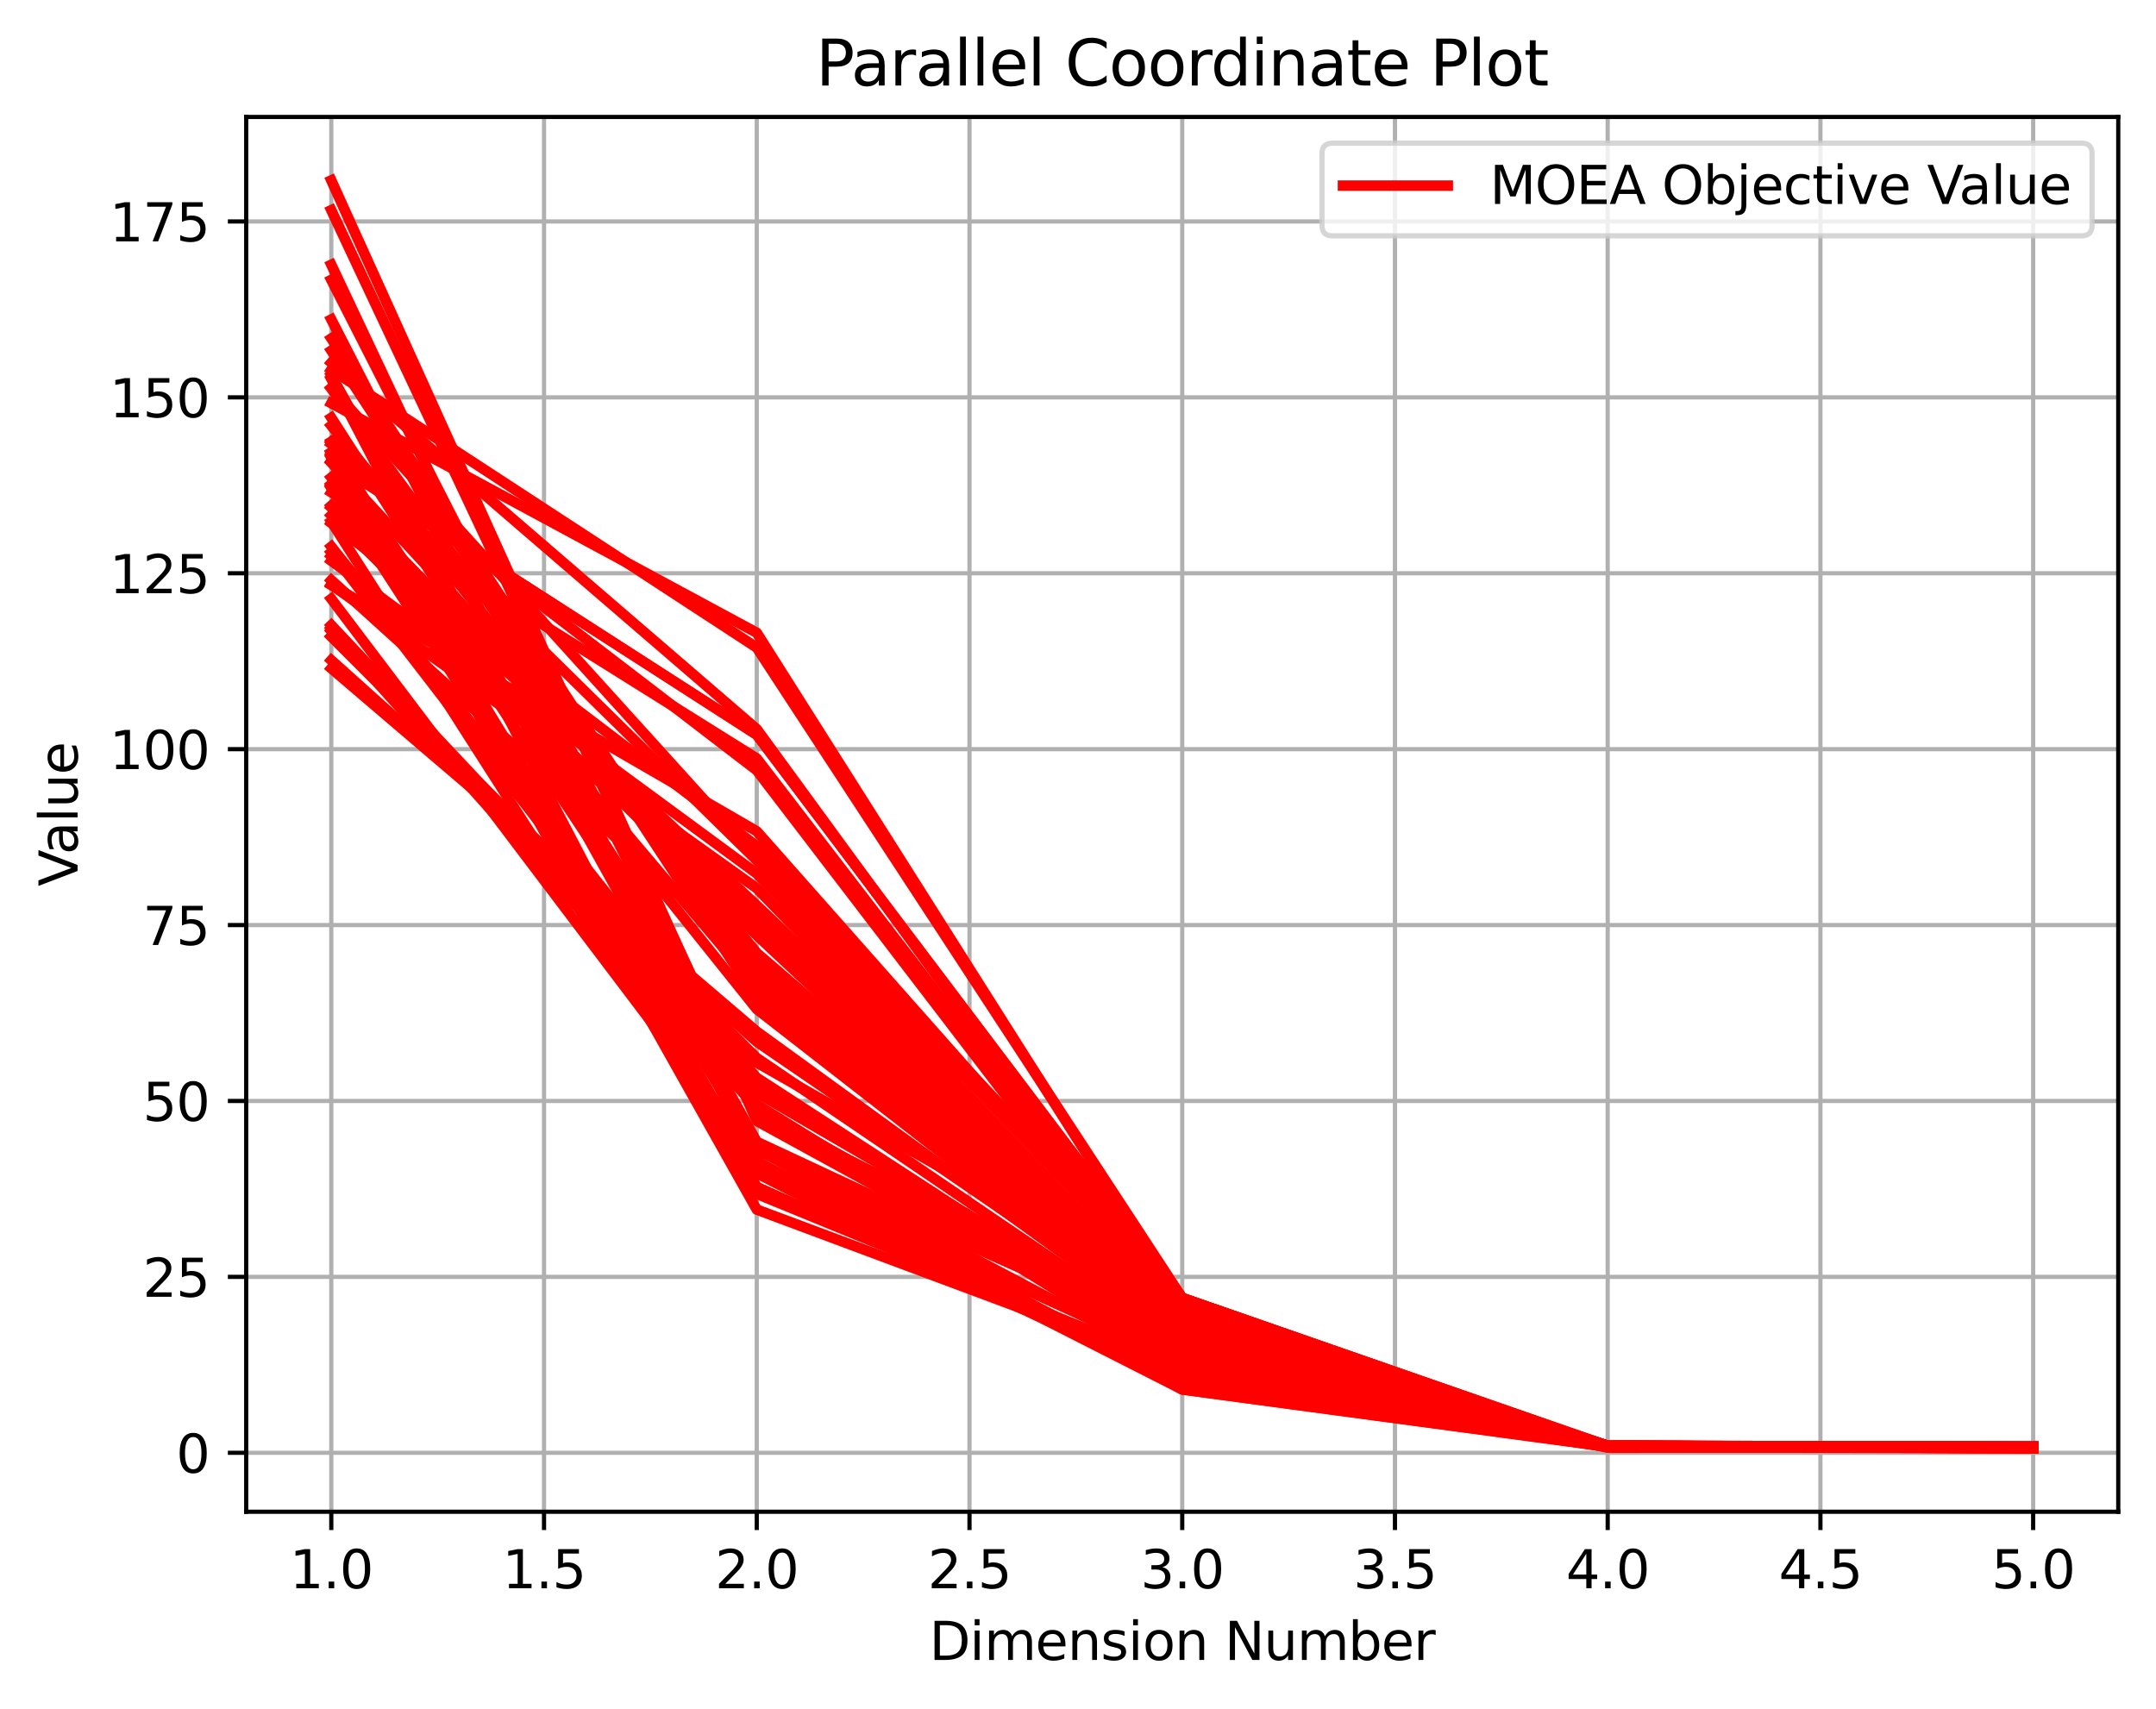<?xml version="1.0" encoding="utf-8" standalone="no"?>
<!DOCTYPE svg PUBLIC "-//W3C//DTD SVG 1.1//EN"
  "http://www.w3.org/Graphics/SVG/1.1/DTD/svg11.dtd">
<svg xmlns:xlink="http://www.w3.org/1999/xlink" width="411.286pt" height="325.986pt" viewBox="0 0 411.286 325.986" xmlns="http://www.w3.org/2000/svg" version="1.1">
 <defs>
  <style type="text/css">*{stroke-linejoin: round; stroke-linecap: butt}</style>
 </defs>
 <g id="figure_1">
  <g id="patch_1">
   <path d="M 0 325.986 
L 411.286 325.986 
L 411.286 0 
L 0 0 
z
" style="fill: #ffffff"/>
  </g>
  <g id="axes_1">
   <g id="patch_2">
    <path d="M 46.966 288.43 
L 404.086 288.43 
L 404.086 22.318 
L 46.966 22.318 
z
" style="fill: #ffffff"/>
   </g>
   <g id="matplotlib.axis_1">
    <g id="xtick_1">
     <g id="line2d_1">
      <path d="M 63.198 288.43 
L 63.198 22.318 
" clip-path="url(#pd3bc697c17)" style="fill: none; stroke: #b0b0b0; stroke-width: 0.8; stroke-linecap: square"/>
     </g>
     <g id="line2d_2">
      <defs>
       <path id="m84ceb3209b" d="M 0 0 
L 0 3.5 
" style="stroke: #000000; stroke-width: 0.8"/>
      </defs>
      <g>
       <use xlink:href="#m84ceb3209b" x="63.198" y="288.43" style="stroke: #000000; stroke-width: 0.8"/>
      </g>
     </g>
     <g id="text_1">
      <!-- 1.0 -->
      <g transform="translate(55.247 303.029)scale(0.1 -0.1)">
       <defs>
        <path id="DejaVuSans-31" d="M 794 531 
L 1825 531 
L 1825 4091 
L 703 3866 
L 703 4441 
L 1819 4666 
L 2450 4666 
L 2450 531 
L 3481 531 
L 3481 0 
L 794 0 
L 794 531 
z
" transform="scale(0.016)"/>
        <path id="DejaVuSans-2e" d="M 684 794 
L 1344 794 
L 1344 0 
L 684 0 
L 684 794 
z
" transform="scale(0.016)"/>
        <path id="DejaVuSans-30" d="M 2034 4250 
Q 1547 4250 1301 3770 
Q 1056 3291 1056 2328 
Q 1056 1369 1301 889 
Q 1547 409 2034 409 
Q 2525 409 2770 889 
Q 3016 1369 3016 2328 
Q 3016 3291 2770 3770 
Q 2525 4250 2034 4250 
z
M 2034 4750 
Q 2819 4750 3233 4129 
Q 3647 3509 3647 2328 
Q 3647 1150 3233 529 
Q 2819 -91 2034 -91 
Q 1250 -91 836 529 
Q 422 1150 422 2328 
Q 422 3509 836 4129 
Q 1250 4750 2034 4750 
z
" transform="scale(0.016)"/>
       </defs>
       <use xlink:href="#DejaVuSans-31"/>
       <use xlink:href="#DejaVuSans-2e" x="63.623"/>
       <use xlink:href="#DejaVuSans-30" x="95.41"/>
      </g>
     </g>
    </g>
    <g id="xtick_2">
     <g id="line2d_3">
      <path d="M 103.78 288.43 
L 103.78 22.318 
" clip-path="url(#pd3bc697c17)" style="fill: none; stroke: #b0b0b0; stroke-width: 0.8; stroke-linecap: square"/>
     </g>
     <g id="line2d_4">
      <g>
       <use xlink:href="#m84ceb3209b" x="103.78" y="288.43" style="stroke: #000000; stroke-width: 0.8"/>
      </g>
     </g>
     <g id="text_2">
      <!-- 1.5 -->
      <g transform="translate(95.829 303.029)scale(0.1 -0.1)">
       <defs>
        <path id="DejaVuSans-35" d="M 691 4666 
L 3169 4666 
L 3169 4134 
L 1269 4134 
L 1269 2991 
Q 1406 3038 1543 3061 
Q 1681 3084 1819 3084 
Q 2600 3084 3056 2656 
Q 3513 2228 3513 1497 
Q 3513 744 3044 326 
Q 2575 -91 1722 -91 
Q 1428 -91 1123 -41 
Q 819 9 494 109 
L 494 744 
Q 775 591 1075 516 
Q 1375 441 1709 441 
Q 2250 441 2565 725 
Q 2881 1009 2881 1497 
Q 2881 1984 2565 2268 
Q 2250 2553 1709 2553 
Q 1456 2553 1204 2497 
Q 953 2441 691 2322 
L 691 4666 
z
" transform="scale(0.016)"/>
       </defs>
       <use xlink:href="#DejaVuSans-31"/>
       <use xlink:href="#DejaVuSans-2e" x="63.623"/>
       <use xlink:href="#DejaVuSans-35" x="95.41"/>
      </g>
     </g>
    </g>
    <g id="xtick_3">
     <g id="line2d_5">
      <path d="M 144.362 288.43 
L 144.362 22.318 
" clip-path="url(#pd3bc697c17)" style="fill: none; stroke: #b0b0b0; stroke-width: 0.8; stroke-linecap: square"/>
     </g>
     <g id="line2d_6">
      <g>
       <use xlink:href="#m84ceb3209b" x="144.362" y="288.43" style="stroke: #000000; stroke-width: 0.8"/>
      </g>
     </g>
     <g id="text_3">
      <!-- 2.0 -->
      <g transform="translate(136.41 303.029)scale(0.1 -0.1)">
       <defs>
        <path id="DejaVuSans-32" d="M 1228 531 
L 3431 531 
L 3431 0 
L 469 0 
L 469 531 
Q 828 903 1448 1529 
Q 2069 2156 2228 2338 
Q 2531 2678 2651 2914 
Q 2772 3150 2772 3378 
Q 2772 3750 2511 3984 
Q 2250 4219 1831 4219 
Q 1534 4219 1204 4116 
Q 875 4013 500 3803 
L 500 4441 
Q 881 4594 1212 4672 
Q 1544 4750 1819 4750 
Q 2544 4750 2975 4387 
Q 3406 4025 3406 3419 
Q 3406 3131 3298 2873 
Q 3191 2616 2906 2266 
Q 2828 2175 2409 1742 
Q 1991 1309 1228 531 
z
" transform="scale(0.016)"/>
       </defs>
       <use xlink:href="#DejaVuSans-32"/>
       <use xlink:href="#DejaVuSans-2e" x="63.623"/>
       <use xlink:href="#DejaVuSans-30" x="95.41"/>
      </g>
     </g>
    </g>
    <g id="xtick_4">
     <g id="line2d_7">
      <path d="M 184.944 288.43 
L 184.944 22.318 
" clip-path="url(#pd3bc697c17)" style="fill: none; stroke: #b0b0b0; stroke-width: 0.8; stroke-linecap: square"/>
     </g>
     <g id="line2d_8">
      <g>
       <use xlink:href="#m84ceb3209b" x="184.944" y="288.43" style="stroke: #000000; stroke-width: 0.8"/>
      </g>
     </g>
     <g id="text_4">
      <!-- 2.5 -->
      <g transform="translate(176.992 303.029)scale(0.1 -0.1)">
       <use xlink:href="#DejaVuSans-32"/>
       <use xlink:href="#DejaVuSans-2e" x="63.623"/>
       <use xlink:href="#DejaVuSans-35" x="95.41"/>
      </g>
     </g>
    </g>
    <g id="xtick_5">
     <g id="line2d_9">
      <path d="M 225.526 288.43 
L 225.526 22.318 
" clip-path="url(#pd3bc697c17)" style="fill: none; stroke: #b0b0b0; stroke-width: 0.8; stroke-linecap: square"/>
     </g>
     <g id="line2d_10">
      <g>
       <use xlink:href="#m84ceb3209b" x="225.526" y="288.43" style="stroke: #000000; stroke-width: 0.8"/>
      </g>
     </g>
     <g id="text_5">
      <!-- 3.0 -->
      <g transform="translate(217.574 303.029)scale(0.1 -0.1)">
       <defs>
        <path id="DejaVuSans-33" d="M 2597 2516 
Q 3050 2419 3304 2112 
Q 3559 1806 3559 1356 
Q 3559 666 3084 287 
Q 2609 -91 1734 -91 
Q 1441 -91 1130 -33 
Q 819 25 488 141 
L 488 750 
Q 750 597 1062 519 
Q 1375 441 1716 441 
Q 2309 441 2620 675 
Q 2931 909 2931 1356 
Q 2931 1769 2642 2001 
Q 2353 2234 1838 2234 
L 1294 2234 
L 1294 2753 
L 1863 2753 
Q 2328 2753 2575 2939 
Q 2822 3125 2822 3475 
Q 2822 3834 2567 4026 
Q 2313 4219 1838 4219 
Q 1578 4219 1281 4162 
Q 984 4106 628 3988 
L 628 4550 
Q 988 4650 1302 4700 
Q 1616 4750 1894 4750 
Q 2613 4750 3031 4423 
Q 3450 4097 3450 3541 
Q 3450 3153 3228 2886 
Q 3006 2619 2597 2516 
z
" transform="scale(0.016)"/>
       </defs>
       <use xlink:href="#DejaVuSans-33"/>
       <use xlink:href="#DejaVuSans-2e" x="63.623"/>
       <use xlink:href="#DejaVuSans-30" x="95.41"/>
      </g>
     </g>
    </g>
    <g id="xtick_6">
     <g id="line2d_11">
      <path d="M 266.107 288.43 
L 266.107 22.318 
" clip-path="url(#pd3bc697c17)" style="fill: none; stroke: #b0b0b0; stroke-width: 0.8; stroke-linecap: square"/>
     </g>
     <g id="line2d_12">
      <g>
       <use xlink:href="#m84ceb3209b" x="266.107" y="288.43" style="stroke: #000000; stroke-width: 0.8"/>
      </g>
     </g>
     <g id="text_6">
      <!-- 3.5 -->
      <g transform="translate(258.156 303.029)scale(0.1 -0.1)">
       <use xlink:href="#DejaVuSans-33"/>
       <use xlink:href="#DejaVuSans-2e" x="63.623"/>
       <use xlink:href="#DejaVuSans-35" x="95.41"/>
      </g>
     </g>
    </g>
    <g id="xtick_7">
     <g id="line2d_13">
      <path d="M 306.689 288.43 
L 306.689 22.318 
" clip-path="url(#pd3bc697c17)" style="fill: none; stroke: #b0b0b0; stroke-width: 0.8; stroke-linecap: square"/>
     </g>
     <g id="line2d_14">
      <g>
       <use xlink:href="#m84ceb3209b" x="306.689" y="288.43" style="stroke: #000000; stroke-width: 0.8"/>
      </g>
     </g>
     <g id="text_7">
      <!-- 4.0 -->
      <g transform="translate(298.738 303.029)scale(0.1 -0.1)">
       <defs>
        <path id="DejaVuSans-34" d="M 2419 4116 
L 825 1625 
L 2419 1625 
L 2419 4116 
z
M 2253 4666 
L 3047 4666 
L 3047 1625 
L 3713 1625 
L 3713 1100 
L 3047 1100 
L 3047 0 
L 2419 0 
L 2419 1100 
L 313 1100 
L 313 1709 
L 2253 4666 
z
" transform="scale(0.016)"/>
       </defs>
       <use xlink:href="#DejaVuSans-34"/>
       <use xlink:href="#DejaVuSans-2e" x="63.623"/>
       <use xlink:href="#DejaVuSans-30" x="95.41"/>
      </g>
     </g>
    </g>
    <g id="xtick_8">
     <g id="line2d_15">
      <path d="M 347.271 288.43 
L 347.271 22.318 
" clip-path="url(#pd3bc697c17)" style="fill: none; stroke: #b0b0b0; stroke-width: 0.8; stroke-linecap: square"/>
     </g>
     <g id="line2d_16">
      <g>
       <use xlink:href="#m84ceb3209b" x="347.271" y="288.43" style="stroke: #000000; stroke-width: 0.8"/>
      </g>
     </g>
     <g id="text_8">
      <!-- 4.5 -->
      <g transform="translate(339.32 303.029)scale(0.1 -0.1)">
       <use xlink:href="#DejaVuSans-34"/>
       <use xlink:href="#DejaVuSans-2e" x="63.623"/>
       <use xlink:href="#DejaVuSans-35" x="95.41"/>
      </g>
     </g>
    </g>
    <g id="xtick_9">
     <g id="line2d_17">
      <path d="M 387.853 288.43 
L 387.853 22.318 
" clip-path="url(#pd3bc697c17)" style="fill: none; stroke: #b0b0b0; stroke-width: 0.8; stroke-linecap: square"/>
     </g>
     <g id="line2d_18">
      <g>
       <use xlink:href="#m84ceb3209b" x="387.853" y="288.43" style="stroke: #000000; stroke-width: 0.8"/>
      </g>
     </g>
     <g id="text_9">
      <!-- 5.0 -->
      <g transform="translate(379.901 303.029)scale(0.1 -0.1)">
       <use xlink:href="#DejaVuSans-35"/>
       <use xlink:href="#DejaVuSans-2e" x="63.623"/>
       <use xlink:href="#DejaVuSans-30" x="95.41"/>
      </g>
     </g>
    </g>
    <g id="text_10">
     <!-- Dimension Number -->
     <g transform="translate(177.274 316.707)scale(0.1 -0.1)">
      <defs>
       <path id="DejaVuSans-44" d="M 1259 4147 
L 1259 519 
L 2022 519 
Q 2988 519 3436 956 
Q 3884 1394 3884 2338 
Q 3884 3275 3436 3711 
Q 2988 4147 2022 4147 
L 1259 4147 
z
M 628 4666 
L 1925 4666 
Q 3281 4666 3915 4102 
Q 4550 3538 4550 2338 
Q 4550 1131 3912 565 
Q 3275 0 1925 0 
L 628 0 
L 628 4666 
z
" transform="scale(0.016)"/>
       <path id="DejaVuSans-69" d="M 603 3500 
L 1178 3500 
L 1178 0 
L 603 0 
L 603 3500 
z
M 603 4863 
L 1178 4863 
L 1178 4134 
L 603 4134 
L 603 4863 
z
" transform="scale(0.016)"/>
       <path id="DejaVuSans-6d" d="M 3328 2828 
Q 3544 3216 3844 3400 
Q 4144 3584 4550 3584 
Q 5097 3584 5394 3201 
Q 5691 2819 5691 2113 
L 5691 0 
L 5113 0 
L 5113 2094 
Q 5113 2597 4934 2840 
Q 4756 3084 4391 3084 
Q 3944 3084 3684 2787 
Q 3425 2491 3425 1978 
L 3425 0 
L 2847 0 
L 2847 2094 
Q 2847 2600 2669 2842 
Q 2491 3084 2119 3084 
Q 1678 3084 1418 2786 
Q 1159 2488 1159 1978 
L 1159 0 
L 581 0 
L 581 3500 
L 1159 3500 
L 1159 2956 
Q 1356 3278 1631 3431 
Q 1906 3584 2284 3584 
Q 2666 3584 2933 3390 
Q 3200 3197 3328 2828 
z
" transform="scale(0.016)"/>
       <path id="DejaVuSans-65" d="M 3597 1894 
L 3597 1613 
L 953 1613 
Q 991 1019 1311 708 
Q 1631 397 2203 397 
Q 2534 397 2845 478 
Q 3156 559 3463 722 
L 3463 178 
Q 3153 47 2828 -22 
Q 2503 -91 2169 -91 
Q 1331 -91 842 396 
Q 353 884 353 1716 
Q 353 2575 817 3079 
Q 1281 3584 2069 3584 
Q 2775 3584 3186 3129 
Q 3597 2675 3597 1894 
z
M 3022 2063 
Q 3016 2534 2758 2815 
Q 2500 3097 2075 3097 
Q 1594 3097 1305 2825 
Q 1016 2553 972 2059 
L 3022 2063 
z
" transform="scale(0.016)"/>
       <path id="DejaVuSans-6e" d="M 3513 2113 
L 3513 0 
L 2938 0 
L 2938 2094 
Q 2938 2591 2744 2837 
Q 2550 3084 2163 3084 
Q 1697 3084 1428 2787 
Q 1159 2491 1159 1978 
L 1159 0 
L 581 0 
L 581 3500 
L 1159 3500 
L 1159 2956 
Q 1366 3272 1645 3428 
Q 1925 3584 2291 3584 
Q 2894 3584 3203 3211 
Q 3513 2838 3513 2113 
z
" transform="scale(0.016)"/>
       <path id="DejaVuSans-73" d="M 2834 3397 
L 2834 2853 
Q 2591 2978 2328 3040 
Q 2066 3103 1784 3103 
Q 1356 3103 1142 2972 
Q 928 2841 928 2578 
Q 928 2378 1081 2264 
Q 1234 2150 1697 2047 
L 1894 2003 
Q 2506 1872 2764 1633 
Q 3022 1394 3022 966 
Q 3022 478 2636 193 
Q 2250 -91 1575 -91 
Q 1294 -91 989 -36 
Q 684 19 347 128 
L 347 722 
Q 666 556 975 473 
Q 1284 391 1588 391 
Q 1994 391 2212 530 
Q 2431 669 2431 922 
Q 2431 1156 2273 1281 
Q 2116 1406 1581 1522 
L 1381 1569 
Q 847 1681 609 1914 
Q 372 2147 372 2553 
Q 372 3047 722 3315 
Q 1072 3584 1716 3584 
Q 2034 3584 2315 3537 
Q 2597 3491 2834 3397 
z
" transform="scale(0.016)"/>
       <path id="DejaVuSans-6f" d="M 1959 3097 
Q 1497 3097 1228 2736 
Q 959 2375 959 1747 
Q 959 1119 1226 758 
Q 1494 397 1959 397 
Q 2419 397 2687 759 
Q 2956 1122 2956 1747 
Q 2956 2369 2687 2733 
Q 2419 3097 1959 3097 
z
M 1959 3584 
Q 2709 3584 3137 3096 
Q 3566 2609 3566 1747 
Q 3566 888 3137 398 
Q 2709 -91 1959 -91 
Q 1206 -91 779 398 
Q 353 888 353 1747 
Q 353 2609 779 3096 
Q 1206 3584 1959 3584 
z
" transform="scale(0.016)"/>
       <path id="DejaVuSans-20" transform="scale(0.016)"/>
       <path id="DejaVuSans-4e" d="M 628 4666 
L 1478 4666 
L 3547 763 
L 3547 4666 
L 4159 4666 
L 4159 0 
L 3309 0 
L 1241 3903 
L 1241 0 
L 628 0 
L 628 4666 
z
" transform="scale(0.016)"/>
       <path id="DejaVuSans-75" d="M 544 1381 
L 544 3500 
L 1119 3500 
L 1119 1403 
Q 1119 906 1312 657 
Q 1506 409 1894 409 
Q 2359 409 2629 706 
Q 2900 1003 2900 1516 
L 2900 3500 
L 3475 3500 
L 3475 0 
L 2900 0 
L 2900 538 
Q 2691 219 2414 64 
Q 2138 -91 1772 -91 
Q 1169 -91 856 284 
Q 544 659 544 1381 
z
M 1991 3584 
L 1991 3584 
z
" transform="scale(0.016)"/>
       <path id="DejaVuSans-62" d="M 3116 1747 
Q 3116 2381 2855 2742 
Q 2594 3103 2138 3103 
Q 1681 3103 1420 2742 
Q 1159 2381 1159 1747 
Q 1159 1113 1420 752 
Q 1681 391 2138 391 
Q 2594 391 2855 752 
Q 3116 1113 3116 1747 
z
M 1159 2969 
Q 1341 3281 1617 3432 
Q 1894 3584 2278 3584 
Q 2916 3584 3314 3078 
Q 3713 2572 3713 1747 
Q 3713 922 3314 415 
Q 2916 -91 2278 -91 
Q 1894 -91 1617 61 
Q 1341 213 1159 525 
L 1159 0 
L 581 0 
L 581 4863 
L 1159 4863 
L 1159 2969 
z
" transform="scale(0.016)"/>
       <path id="DejaVuSans-72" d="M 2631 2963 
Q 2534 3019 2420 3045 
Q 2306 3072 2169 3072 
Q 1681 3072 1420 2755 
Q 1159 2438 1159 1844 
L 1159 0 
L 581 0 
L 581 3500 
L 1159 3500 
L 1159 2956 
Q 1341 3275 1631 3429 
Q 1922 3584 2338 3584 
Q 2397 3584 2469 3576 
Q 2541 3569 2628 3553 
L 2631 2963 
z
" transform="scale(0.016)"/>
      </defs>
      <use xlink:href="#DejaVuSans-44"/>
      <use xlink:href="#DejaVuSans-69" x="77.002"/>
      <use xlink:href="#DejaVuSans-6d" x="104.785"/>
      <use xlink:href="#DejaVuSans-65" x="202.197"/>
      <use xlink:href="#DejaVuSans-6e" x="263.721"/>
      <use xlink:href="#DejaVuSans-73" x="327.1"/>
      <use xlink:href="#DejaVuSans-69" x="379.199"/>
      <use xlink:href="#DejaVuSans-6f" x="406.982"/>
      <use xlink:href="#DejaVuSans-6e" x="468.164"/>
      <use xlink:href="#DejaVuSans-20" x="531.543"/>
      <use xlink:href="#DejaVuSans-4e" x="563.33"/>
      <use xlink:href="#DejaVuSans-75" x="638.135"/>
      <use xlink:href="#DejaVuSans-6d" x="701.514"/>
      <use xlink:href="#DejaVuSans-62" x="798.926"/>
      <use xlink:href="#DejaVuSans-65" x="862.402"/>
      <use xlink:href="#DejaVuSans-72" x="923.926"/>
     </g>
    </g>
   </g>
   <g id="matplotlib.axis_2">
    <g id="ytick_1">
     <g id="line2d_19">
      <path d="M 46.966 277.184 
L 404.086 277.184 
" clip-path="url(#pd3bc697c17)" style="fill: none; stroke: #b0b0b0; stroke-width: 0.8; stroke-linecap: square"/>
     </g>
     <g id="line2d_20">
      <defs>
       <path id="m818020c8c0" d="M 0 0 
L -3.5 0 
" style="stroke: #000000; stroke-width: 0.8"/>
      </defs>
      <g>
       <use xlink:href="#m818020c8c0" x="46.966" y="277.184" style="stroke: #000000; stroke-width: 0.8"/>
      </g>
     </g>
     <g id="text_11">
      <!-- 0 -->
      <g transform="translate(33.603 280.983)scale(0.1 -0.1)">
       <use xlink:href="#DejaVuSans-30"/>
      </g>
     </g>
    </g>
    <g id="ytick_2">
     <g id="line2d_21">
      <path d="M 46.966 243.623 
L 404.086 243.623 
" clip-path="url(#pd3bc697c17)" style="fill: none; stroke: #b0b0b0; stroke-width: 0.8; stroke-linecap: square"/>
     </g>
     <g id="line2d_22">
      <g>
       <use xlink:href="#m818020c8c0" x="46.966" y="243.623" style="stroke: #000000; stroke-width: 0.8"/>
      </g>
     </g>
     <g id="text_12">
      <!-- 25 -->
      <g transform="translate(27.241 247.422)scale(0.1 -0.1)">
       <use xlink:href="#DejaVuSans-32"/>
       <use xlink:href="#DejaVuSans-35" x="63.623"/>
      </g>
     </g>
    </g>
    <g id="ytick_3">
     <g id="line2d_23">
      <path d="M 46.966 210.061 
L 404.086 210.061 
" clip-path="url(#pd3bc697c17)" style="fill: none; stroke: #b0b0b0; stroke-width: 0.8; stroke-linecap: square"/>
     </g>
     <g id="line2d_24">
      <g>
       <use xlink:href="#m818020c8c0" x="46.966" y="210.061" style="stroke: #000000; stroke-width: 0.8"/>
      </g>
     </g>
     <g id="text_13">
      <!-- 50 -->
      <g transform="translate(27.241 213.86)scale(0.1 -0.1)">
       <use xlink:href="#DejaVuSans-35"/>
       <use xlink:href="#DejaVuSans-30" x="63.623"/>
      </g>
     </g>
    </g>
    <g id="ytick_4">
     <g id="line2d_25">
      <path d="M 46.966 176.499 
L 404.086 176.499 
" clip-path="url(#pd3bc697c17)" style="fill: none; stroke: #b0b0b0; stroke-width: 0.8; stroke-linecap: square"/>
     </g>
     <g id="line2d_26">
      <g>
       <use xlink:href="#m818020c8c0" x="46.966" y="176.499" style="stroke: #000000; stroke-width: 0.8"/>
      </g>
     </g>
     <g id="text_14">
      <!-- 75 -->
      <g transform="translate(27.241 180.299)scale(0.1 -0.1)">
       <defs>
        <path id="DejaVuSans-37" d="M 525 4666 
L 3525 4666 
L 3525 4397 
L 1831 0 
L 1172 0 
L 2766 4134 
L 525 4134 
L 525 4666 
z
" transform="scale(0.016)"/>
       </defs>
       <use xlink:href="#DejaVuSans-37"/>
       <use xlink:href="#DejaVuSans-35" x="63.623"/>
      </g>
     </g>
    </g>
    <g id="ytick_5">
     <g id="line2d_27">
      <path d="M 46.966 142.938 
L 404.086 142.938 
" clip-path="url(#pd3bc697c17)" style="fill: none; stroke: #b0b0b0; stroke-width: 0.8; stroke-linecap: square"/>
     </g>
     <g id="line2d_28">
      <g>
       <use xlink:href="#m818020c8c0" x="46.966" y="142.938" style="stroke: #000000; stroke-width: 0.8"/>
      </g>
     </g>
     <g id="text_15">
      <!-- 100 -->
      <g transform="translate(20.878 146.737)scale(0.1 -0.1)">
       <use xlink:href="#DejaVuSans-31"/>
       <use xlink:href="#DejaVuSans-30" x="63.623"/>
       <use xlink:href="#DejaVuSans-30" x="127.246"/>
      </g>
     </g>
    </g>
    <g id="ytick_6">
     <g id="line2d_29">
      <path d="M 46.966 109.376 
L 404.086 109.376 
" clip-path="url(#pd3bc697c17)" style="fill: none; stroke: #b0b0b0; stroke-width: 0.8; stroke-linecap: square"/>
     </g>
     <g id="line2d_30">
      <g>
       <use xlink:href="#m818020c8c0" x="46.966" y="109.376" style="stroke: #000000; stroke-width: 0.8"/>
      </g>
     </g>
     <g id="text_16">
      <!-- 125 -->
      <g transform="translate(20.878 113.175)scale(0.1 -0.1)">
       <use xlink:href="#DejaVuSans-31"/>
       <use xlink:href="#DejaVuSans-32" x="63.623"/>
       <use xlink:href="#DejaVuSans-35" x="127.246"/>
      </g>
     </g>
    </g>
    <g id="ytick_7">
     <g id="line2d_31">
      <path d="M 46.966 75.815 
L 404.086 75.815 
" clip-path="url(#pd3bc697c17)" style="fill: none; stroke: #b0b0b0; stroke-width: 0.8; stroke-linecap: square"/>
     </g>
     <g id="line2d_32">
      <g>
       <use xlink:href="#m818020c8c0" x="46.966" y="75.815" style="stroke: #000000; stroke-width: 0.8"/>
      </g>
     </g>
     <g id="text_17">
      <!-- 150 -->
      <g transform="translate(20.878 79.614)scale(0.1 -0.1)">
       <use xlink:href="#DejaVuSans-31"/>
       <use xlink:href="#DejaVuSans-35" x="63.623"/>
       <use xlink:href="#DejaVuSans-30" x="127.246"/>
      </g>
     </g>
    </g>
    <g id="ytick_8">
     <g id="line2d_33">
      <path d="M 46.966 42.253 
L 404.086 42.253 
" clip-path="url(#pd3bc697c17)" style="fill: none; stroke: #b0b0b0; stroke-width: 0.8; stroke-linecap: square"/>
     </g>
     <g id="line2d_34">
      <g>
       <use xlink:href="#m818020c8c0" x="46.966" y="42.253" style="stroke: #000000; stroke-width: 0.8"/>
      </g>
     </g>
     <g id="text_18">
      <!-- 175 -->
      <g transform="translate(20.878 46.052)scale(0.1 -0.1)">
       <use xlink:href="#DejaVuSans-31"/>
       <use xlink:href="#DejaVuSans-37" x="63.623"/>
       <use xlink:href="#DejaVuSans-35" x="127.246"/>
      </g>
     </g>
    </g>
    <g id="text_19">
     <!-- Value -->
     <g transform="translate(14.798 169.105)rotate(-90)scale(0.1 -0.1)">
      <defs>
       <path id="DejaVuSans-56" d="M 1831 0 
L 50 4666 
L 709 4666 
L 2188 738 
L 3669 4666 
L 4325 4666 
L 2547 0 
L 1831 0 
z
" transform="scale(0.016)"/>
       <path id="DejaVuSans-61" d="M 2194 1759 
Q 1497 1759 1228 1600 
Q 959 1441 959 1056 
Q 959 750 1161 570 
Q 1363 391 1709 391 
Q 2188 391 2477 730 
Q 2766 1069 2766 1631 
L 2766 1759 
L 2194 1759 
z
M 3341 1997 
L 3341 0 
L 2766 0 
L 2766 531 
Q 2569 213 2275 61 
Q 1981 -91 1556 -91 
Q 1019 -91 701 211 
Q 384 513 384 1019 
Q 384 1609 779 1909 
Q 1175 2209 1959 2209 
L 2766 2209 
L 2766 2266 
Q 2766 2663 2505 2880 
Q 2244 3097 1772 3097 
Q 1472 3097 1187 3025 
Q 903 2953 641 2809 
L 641 3341 
Q 956 3463 1253 3523 
Q 1550 3584 1831 3584 
Q 2591 3584 2966 3190 
Q 3341 2797 3341 1997 
z
" transform="scale(0.016)"/>
       <path id="DejaVuSans-6c" d="M 603 4863 
L 1178 4863 
L 1178 0 
L 603 0 
L 603 4863 
z
" transform="scale(0.016)"/>
      </defs>
      <use xlink:href="#DejaVuSans-56"/>
      <use xlink:href="#DejaVuSans-61" x="60.658"/>
      <use xlink:href="#DejaVuSans-6c" x="121.938"/>
      <use xlink:href="#DejaVuSans-75" x="149.721"/>
      <use xlink:href="#DejaVuSans-65" x="213.1"/>
     </g>
    </g>
   </g>
   <g id="line2d_35">
    <path d="M 63.198 87.968 
L 144.362 140.18 
L 225.526 247.65 
L 306.689 275.94 
L 387.853 276.064 
" clip-path="url(#pd3bc697c17)" style="fill: none; stroke: #ff0000; stroke-width: 2; stroke-linecap: square"/>
   </g>
   <g id="line2d_36">
    <path d="M 63.198 87.968 
L 144.362 140.18 
L 225.526 247.65 
L 306.689 275.94 
L 387.853 276.064 
" clip-path="url(#pd3bc697c17)" style="fill: none; stroke: #ff0000; stroke-width: 2; stroke-linecap: square"/>
   </g>
   <g id="line2d_37">
    <path d="M 63.198 106.06 
L 144.362 174.486 
L 225.526 250.335 
L 306.689 275.844 
L 387.853 276.003 
" clip-path="url(#pd3bc697c17)" style="fill: none; stroke: #ff0000; stroke-width: 2; stroke-linecap: square"/>
   </g>
   <g id="line2d_38">
    <path d="M 63.198 92.402 
L 144.362 188.376 
L 225.526 254.362 
L 306.689 275.895 
L 387.853 276.108 
" clip-path="url(#pd3bc697c17)" style="fill: none; stroke: #ff0000; stroke-width: 2; stroke-linecap: square"/>
   </g>
   <g id="line2d_39">
    <path d="M 63.198 40.101 
L 144.362 212.663 
L 225.526 259.732 
L 306.689 275.98 
L 387.853 276.102 
" clip-path="url(#pd3bc697c17)" style="fill: none; stroke: #ff0000; stroke-width: 2; stroke-linecap: square"/>
   </g>
   <g id="line2d_40">
    <path d="M 63.198 96.486 
L 144.362 187.452 
L 225.526 254.362 
L 306.689 275.851 
L 387.853 276.092 
" clip-path="url(#pd3bc697c17)" style="fill: none; stroke: #ff0000; stroke-width: 2; stroke-linecap: square"/>
   </g>
   <g id="line2d_41">
    <path d="M 63.198 84.336 
L 144.362 164.157 
L 225.526 254.362 
L 306.689 275.842 
L 387.853 276.022 
" clip-path="url(#pd3bc697c17)" style="fill: none; stroke: #ff0000; stroke-width: 2; stroke-linecap: square"/>
   </g>
   <g id="line2d_42">
    <path d="M 63.198 92.651 
L 144.362 176.189 
L 225.526 251.677 
L 306.689 275.891 
L 387.853 276.048 
" clip-path="url(#pd3bc697c17)" style="fill: none; stroke: #ff0000; stroke-width: 2; stroke-linecap: square"/>
   </g>
   <g id="line2d_43">
    <path d="M 63.198 107.003 
L 144.362 166.671 
L 225.526 251.677 
L 306.689 275.855 
L 387.853 276.091 
" clip-path="url(#pd3bc697c17)" style="fill: none; stroke: #ff0000; stroke-width: 2; stroke-linecap: square"/>
   </g>
   <g id="line2d_44">
    <path d="M 63.198 111.624 
L 144.362 158.604 
L 225.526 250.335 
L 306.689 275.846 
L 387.853 276.108 
" clip-path="url(#pd3bc697c17)" style="fill: none; stroke: #ff0000; stroke-width: 2; stroke-linecap: square"/>
   </g>
   <g id="line2d_45">
    <path d="M 63.198 66.892 
L 144.362 190.532 
L 225.526 254.362 
L 306.689 276.025 
L 387.853 276.103 
" clip-path="url(#pd3bc697c17)" style="fill: none; stroke: #ff0000; stroke-width: 2; stroke-linecap: square"/>
   </g>
   <g id="line2d_46">
    <path d="M 63.198 125.965 
L 144.362 198.753 
L 225.526 254.362 
L 306.689 275.889 
L 387.853 276.247 
" clip-path="url(#pd3bc697c17)" style="fill: none; stroke: #ff0000; stroke-width: 2; stroke-linecap: square"/>
   </g>
   <g id="line2d_47">
    <path d="M 63.198 119.853 
L 144.362 208.475 
L 225.526 255.705 
L 306.689 276.124 
L 387.853 276.317 
" clip-path="url(#pd3bc697c17)" style="fill: none; stroke: #ff0000; stroke-width: 2; stroke-linecap: square"/>
   </g>
   <g id="line2d_48">
    <path d="M 63.198 34.414 
L 144.362 213.877 
L 225.526 258.39 
L 306.689 276.22 
L 387.853 276.113 
" clip-path="url(#pd3bc697c17)" style="fill: none; stroke: #ff0000; stroke-width: 2; stroke-linecap: square"/>
   </g>
   <g id="line2d_49">
    <path d="M 63.198 84.276 
L 144.362 223.859 
L 225.526 265.102 
L 306.689 275.96 
L 387.853 276.187 
" clip-path="url(#pd3bc697c17)" style="fill: none; stroke: #ff0000; stroke-width: 2; stroke-linecap: square"/>
   </g>
   <g id="line2d_50">
    <path d="M 63.198 99.503 
L 144.362 226.488 
L 225.526 262.417 
L 306.689 276.092 
L 387.853 276.229 
" clip-path="url(#pd3bc697c17)" style="fill: none; stroke: #ff0000; stroke-width: 2; stroke-linecap: square"/>
   </g>
   <g id="line2d_51">
    <path d="M 63.198 114.262 
L 144.362 221.566 
L 225.526 263.76 
L 306.689 276.03 
L 387.853 276.223 
" clip-path="url(#pd3bc697c17)" style="fill: none; stroke: #ff0000; stroke-width: 2; stroke-linecap: square"/>
   </g>
   <g id="line2d_52">
    <path d="M 63.198 86.268 
L 144.362 208.114 
L 225.526 255.705 
L 306.689 275.94 
L 387.853 276.152 
" clip-path="url(#pd3bc697c17)" style="fill: none; stroke: #ff0000; stroke-width: 2; stroke-linecap: square"/>
   </g>
   <g id="line2d_53">
    <path d="M 63.198 84.727 
L 144.362 146.973 
L 225.526 253.02 
L 306.689 275.842 
L 387.853 276.101 
" clip-path="url(#pd3bc697c17)" style="fill: none; stroke: #ff0000; stroke-width: 2; stroke-linecap: square"/>
   </g>
   <g id="line2d_54">
    <path d="M 63.198 86.44 
L 144.362 230.78 
L 225.526 261.075 
L 306.689 276.034 
L 387.853 276.139 
" clip-path="url(#pd3bc697c17)" style="fill: none; stroke: #ff0000; stroke-width: 2; stroke-linecap: square"/>
   </g>
   <g id="line2d_55">
    <path d="M 63.198 127.524 
L 144.362 196.821 
L 225.526 255.705 
L 306.689 275.844 
L 387.853 276.08 
" clip-path="url(#pd3bc697c17)" style="fill: none; stroke: #ff0000; stroke-width: 2; stroke-linecap: square"/>
   </g>
   <g id="line2d_56">
    <path d="M 63.198 119.284 
L 144.362 205.631 
L 225.526 258.39 
L 306.689 276.063 
L 387.853 276.195 
" clip-path="url(#pd3bc697c17)" style="fill: none; stroke: #ff0000; stroke-width: 2; stroke-linecap: square"/>
   </g>
   <g id="line2d_57">
    <path d="M 63.198 93.079 
L 144.362 218.194 
L 225.526 261.075 
L 306.689 275.873 
L 387.853 276.204 
" clip-path="url(#pd3bc697c17)" style="fill: none; stroke: #ff0000; stroke-width: 2; stroke-linecap: square"/>
   </g>
   <g id="line2d_58">
    <path d="M 63.198 88.264 
L 144.362 176.164 
L 225.526 253.02 
L 306.689 275.954 
L 387.853 276.04 
" clip-path="url(#pd3bc697c17)" style="fill: none; stroke: #ff0000; stroke-width: 2; stroke-linecap: square"/>
   </g>
   <g id="line2d_59">
    <path d="M 63.198 121.412 
L 144.362 201.854 
L 225.526 257.047 
L 306.689 275.929 
L 387.853 276.264 
" clip-path="url(#pd3bc697c17)" style="fill: none; stroke: #ff0000; stroke-width: 2; stroke-linecap: square"/>
   </g>
   <g id="line2d_60">
    <path d="M 63.198 99.8 
L 144.362 161.446 
L 225.526 247.65 
L 306.689 275.942 
L 387.853 276.021 
" clip-path="url(#pd3bc697c17)" style="fill: none; stroke: #ff0000; stroke-width: 2; stroke-linecap: square"/>
   </g>
   <g id="line2d_61">
    <path d="M 63.198 111.546 
L 144.362 169.481 
L 225.526 253.02 
L 306.689 275.862 
L 387.853 276.127 
" clip-path="url(#pd3bc697c17)" style="fill: none; stroke: #ff0000; stroke-width: 2; stroke-linecap: square"/>
   </g>
   <g id="line2d_62">
    <path d="M 63.198 110.695 
L 144.362 184.192 
L 225.526 250.335 
L 306.689 275.976 
L 387.853 276.121 
" clip-path="url(#pd3bc697c17)" style="fill: none; stroke: #ff0000; stroke-width: 2; stroke-linecap: square"/>
   </g>
   <g id="line2d_63">
    <path d="M 63.198 74.002 
L 144.362 163.695 
L 225.526 248.992 
L 306.689 275.938 
L 387.853 276.115 
" clip-path="url(#pd3bc697c17)" style="fill: none; stroke: #ff0000; stroke-width: 2; stroke-linecap: square"/>
   </g>
   <g id="line2d_64">
    <path d="M 63.198 53.397 
L 144.362 212.567 
L 225.526 253.02 
L 306.689 275.987 
L 387.853 276.056 
" clip-path="url(#pd3bc697c17)" style="fill: none; stroke: #ff0000; stroke-width: 2; stroke-linecap: square"/>
   </g>
   <g id="line2d_65">
    <path d="M 63.198 50.514 
L 144.362 222.629 
L 225.526 259.732 
L 306.689 275.992 
L 387.853 276.14 
" clip-path="url(#pd3bc697c17)" style="fill: none; stroke: #ff0000; stroke-width: 2; stroke-linecap: square"/>
   </g>
   <g id="line2d_66">
    <path d="M 63.198 81.212 
L 144.362 181.813 
L 225.526 251.677 
L 306.689 275.904 
L 387.853 276.152 
" clip-path="url(#pd3bc697c17)" style="fill: none; stroke: #ff0000; stroke-width: 2; stroke-linecap: square"/>
   </g>
   <g id="line2d_67">
    <path d="M 63.198 64.58 
L 144.362 188.164 
L 225.526 253.02 
L 306.689 275.907 
L 387.853 276.085 
" clip-path="url(#pd3bc697c17)" style="fill: none; stroke: #ff0000; stroke-width: 2; stroke-linecap: square"/>
   </g>
   <g id="line2d_68">
    <path d="M 63.198 93.926 
L 144.362 144.717 
L 225.526 250.335 
L 306.689 275.842 
L 387.853 276.059 
" clip-path="url(#pd3bc697c17)" style="fill: none; stroke: #ff0000; stroke-width: 2; stroke-linecap: square"/>
   </g>
   <g id="line2d_69">
    <path d="M 63.198 72.286 
L 144.362 227.782 
L 225.526 261.075 
L 306.689 276.007 
L 387.853 276.159 
" clip-path="url(#pd3bc697c17)" style="fill: none; stroke: #ff0000; stroke-width: 2; stroke-linecap: square"/>
   </g>
   <g id="line2d_70">
    <path d="M 63.198 76.937 
L 144.362 120.73 
L 225.526 248.992 
L 306.689 275.848 
L 387.853 276.133 
" clip-path="url(#pd3bc697c17)" style="fill: none; stroke: #ff0000; stroke-width: 2; stroke-linecap: square"/>
   </g>
   <g id="line2d_71">
    <path d="M 63.198 74.144 
L 144.362 184.987 
L 225.526 253.02 
L 306.689 276.048 
L 387.853 276.103 
" clip-path="url(#pd3bc697c17)" style="fill: none; stroke: #ff0000; stroke-width: 2; stroke-linecap: square"/>
   </g>
   <g id="line2d_72">
    <path d="M 63.198 121.449 
L 144.362 202.729 
L 225.526 248.992 
L 306.689 275.842 
L 387.853 276.334 
" clip-path="url(#pd3bc697c17)" style="fill: none; stroke: #ff0000; stroke-width: 2; stroke-linecap: square"/>
   </g>
   <g id="line2d_73">
    <path d="M 63.198 71.617 
L 144.362 217.847 
L 225.526 255.705 
L 306.689 275.945 
L 387.853 276.126 
" clip-path="url(#pd3bc697c17)" style="fill: none; stroke: #ff0000; stroke-width: 2; stroke-linecap: square"/>
   </g>
   <g id="line2d_74">
    <path d="M 63.198 70.535 
L 144.362 123.558 
L 225.526 247.65 
L 306.689 275.842 
L 387.853 276.099 
" clip-path="url(#pd3bc697c17)" style="fill: none; stroke: #ff0000; stroke-width: 2; stroke-linecap: square"/>
   </g>
   <g id="line2d_75">
    <path d="M 63.198 86.961 
L 144.362 219.145 
L 225.526 265.102 
L 306.689 276.034 
L 387.853 276.196 
" clip-path="url(#pd3bc697c17)" style="fill: none; stroke: #ff0000; stroke-width: 2; stroke-linecap: square"/>
   </g>
   <g id="line2d_76">
    <path d="M 63.198 104.297 
L 144.362 206.55 
L 225.526 259.732 
L 306.689 276.074 
L 387.853 276.171 
" clip-path="url(#pd3bc697c17)" style="fill: none; stroke: #ff0000; stroke-width: 2; stroke-linecap: square"/>
   </g>
   <g id="line2d_77">
    <path d="M 63.198 105.413 
L 144.362 210.732 
L 225.526 261.075 
L 306.689 276.005 
L 387.853 276.181 
" clip-path="url(#pd3bc697c17)" style="fill: none; stroke: #ff0000; stroke-width: 2; stroke-linecap: square"/>
   </g>
   <g id="line2d_78">
    <path d="M 63.198 98.312 
L 144.362 178.442 
L 225.526 254.362 
L 306.689 275.909 
L 387.853 276.148 
" clip-path="url(#pd3bc697c17)" style="fill: none; stroke: #ff0000; stroke-width: 2; stroke-linecap: square"/>
   </g>
   <g id="line2d_79">
    <path d="M 63.198 69.199 
L 144.362 139.119 
L 225.526 250.335 
L 306.689 275.842 
L 387.853 276.037 
" clip-path="url(#pd3bc697c17)" style="fill: none; stroke: #ff0000; stroke-width: 2; stroke-linecap: square"/>
   </g>
   <g id="line2d_80">
    <path d="M 63.198 96.83 
L 144.362 172.747 
L 225.526 250.335 
L 306.689 275.846 
L 387.853 275.998 
" clip-path="url(#pd3bc697c17)" style="fill: none; stroke: #ff0000; stroke-width: 2; stroke-linecap: square"/>
   </g>
   <g id="line2d_81">
    <path d="M 63.198 120.37 
L 144.362 211.457 
L 225.526 257.047 
L 306.689 275.931 
L 387.853 276.298 
" clip-path="url(#pd3bc697c17)" style="fill: none; stroke: #ff0000; stroke-width: 2; stroke-linecap: square"/>
   </g>
   <g id="line2d_82">
    <path d="M 63.198 87.276 
L 144.362 226.479 
L 225.526 263.76 
L 306.689 276.086 
L 387.853 276.267 
" clip-path="url(#pd3bc697c17)" style="fill: none; stroke: #ff0000; stroke-width: 2; stroke-linecap: square"/>
   </g>
   <g id="line2d_83">
    <path d="M 63.198 79.712 
L 144.362 206.12 
L 225.526 258.39 
L 306.689 275.954 
L 387.853 276.115 
" clip-path="url(#pd3bc697c17)" style="fill: none; stroke: #ff0000; stroke-width: 2; stroke-linecap: square"/>
   </g>
   <g id="line2d_84">
    <path d="M 63.198 60.952 
L 144.362 219.509 
L 225.526 255.705 
L 306.689 276.012 
L 387.853 276.3 
" clip-path="url(#pd3bc697c17)" style="fill: none; stroke: #ff0000; stroke-width: 2; stroke-linecap: square"/>
   </g>
   <g id="line2d_85">
    <path d="M 63.198 91.107 
L 144.362 192.533 
L 225.526 255.705 
L 306.689 275.942 
L 387.853 276.036 
" clip-path="url(#pd3bc697c17)" style="fill: none; stroke: #ff0000; stroke-width: 2; stroke-linecap: square"/>
   </g>
   <g id="patch_3">
    <path d="M 46.966 288.43 
L 46.966 22.318 
" style="fill: none; stroke: #000000; stroke-width: 0.8; stroke-linejoin: miter; stroke-linecap: square"/>
   </g>
   <g id="patch_4">
    <path d="M 404.086 288.43 
L 404.086 22.318 
" style="fill: none; stroke: #000000; stroke-width: 0.8; stroke-linejoin: miter; stroke-linecap: square"/>
   </g>
   <g id="patch_5">
    <path d="M 46.966 288.43 
L 404.086 288.43 
" style="fill: none; stroke: #000000; stroke-width: 0.8; stroke-linejoin: miter; stroke-linecap: square"/>
   </g>
   <g id="patch_6">
    <path d="M 46.966 22.318 
L 404.086 22.318 
" style="fill: none; stroke: #000000; stroke-width: 0.8; stroke-linejoin: miter; stroke-linecap: square"/>
   </g>
   <g id="text_20">
    <!-- Parallel Coordinate Plot -->
    <g transform="translate(155.65 16.318)scale(0.12 -0.12)">
     <defs>
      <path id="DejaVuSans-50" d="M 1259 4147 
L 1259 2394 
L 2053 2394 
Q 2494 2394 2734 2622 
Q 2975 2850 2975 3272 
Q 2975 3691 2734 3919 
Q 2494 4147 2053 4147 
L 1259 4147 
z
M 628 4666 
L 2053 4666 
Q 2838 4666 3239 4311 
Q 3641 3956 3641 3272 
Q 3641 2581 3239 2228 
Q 2838 1875 2053 1875 
L 1259 1875 
L 1259 0 
L 628 0 
L 628 4666 
z
" transform="scale(0.016)"/>
      <path id="DejaVuSans-43" d="M 4122 4306 
L 4122 3641 
Q 3803 3938 3442 4084 
Q 3081 4231 2675 4231 
Q 1875 4231 1450 3742 
Q 1025 3253 1025 2328 
Q 1025 1406 1450 917 
Q 1875 428 2675 428 
Q 3081 428 3442 575 
Q 3803 722 4122 1019 
L 4122 359 
Q 3791 134 3420 21 
Q 3050 -91 2638 -91 
Q 1578 -91 968 557 
Q 359 1206 359 2328 
Q 359 3453 968 4101 
Q 1578 4750 2638 4750 
Q 3056 4750 3426 4639 
Q 3797 4528 4122 4306 
z
" transform="scale(0.016)"/>
      <path id="DejaVuSans-64" d="M 2906 2969 
L 2906 4863 
L 3481 4863 
L 3481 0 
L 2906 0 
L 2906 525 
Q 2725 213 2448 61 
Q 2172 -91 1784 -91 
Q 1150 -91 751 415 
Q 353 922 353 1747 
Q 353 2572 751 3078 
Q 1150 3584 1784 3584 
Q 2172 3584 2448 3432 
Q 2725 3281 2906 2969 
z
M 947 1747 
Q 947 1113 1208 752 
Q 1469 391 1925 391 
Q 2381 391 2643 752 
Q 2906 1113 2906 1747 
Q 2906 2381 2643 2742 
Q 2381 3103 1925 3103 
Q 1469 3103 1208 2742 
Q 947 2381 947 1747 
z
" transform="scale(0.016)"/>
      <path id="DejaVuSans-74" d="M 1172 4494 
L 1172 3500 
L 2356 3500 
L 2356 3053 
L 1172 3053 
L 1172 1153 
Q 1172 725 1289 603 
Q 1406 481 1766 481 
L 2356 481 
L 2356 0 
L 1766 0 
Q 1100 0 847 248 
Q 594 497 594 1153 
L 594 3053 
L 172 3053 
L 172 3500 
L 594 3500 
L 594 4494 
L 1172 4494 
z
" transform="scale(0.016)"/>
     </defs>
     <use xlink:href="#DejaVuSans-50"/>
     <use xlink:href="#DejaVuSans-61" x="55.803"/>
     <use xlink:href="#DejaVuSans-72" x="117.082"/>
     <use xlink:href="#DejaVuSans-61" x="158.195"/>
     <use xlink:href="#DejaVuSans-6c" x="219.475"/>
     <use xlink:href="#DejaVuSans-6c" x="247.258"/>
     <use xlink:href="#DejaVuSans-65" x="275.041"/>
     <use xlink:href="#DejaVuSans-6c" x="336.564"/>
     <use xlink:href="#DejaVuSans-20" x="364.348"/>
     <use xlink:href="#DejaVuSans-43" x="396.135"/>
     <use xlink:href="#DejaVuSans-6f" x="465.959"/>
     <use xlink:href="#DejaVuSans-6f" x="527.141"/>
     <use xlink:href="#DejaVuSans-72" x="588.322"/>
     <use xlink:href="#DejaVuSans-64" x="627.686"/>
     <use xlink:href="#DejaVuSans-69" x="691.162"/>
     <use xlink:href="#DejaVuSans-6e" x="718.945"/>
     <use xlink:href="#DejaVuSans-61" x="782.324"/>
     <use xlink:href="#DejaVuSans-74" x="843.604"/>
     <use xlink:href="#DejaVuSans-65" x="882.812"/>
     <use xlink:href="#DejaVuSans-20" x="944.336"/>
     <use xlink:href="#DejaVuSans-50" x="976.123"/>
     <use xlink:href="#DejaVuSans-6c" x="1036.426"/>
     <use xlink:href="#DejaVuSans-6f" x="1064.209"/>
     <use xlink:href="#DejaVuSans-74" x="1125.391"/>
    </g>
   </g>
   <g id="legend_1">
    <g id="patch_7">
     <path d="M 254.187 44.996 
L 397.086 44.996 
Q 399.086 44.996 399.086 42.996 
L 399.086 29.318 
Q 399.086 27.318 397.086 27.318 
L 254.187 27.318 
Q 252.187 27.318 252.187 29.318 
L 252.187 42.996 
Q 252.187 44.996 254.187 44.996 
z
" style="fill: #ffffff; opacity: 0.8; stroke: #cccccc; stroke-linejoin: miter"/>
    </g>
    <g id="line2d_86">
     <path d="M 256.187 35.417 
L 266.187 35.417 
L 276.187 35.417 
" style="fill: none; stroke: #ff0000; stroke-width: 2; stroke-linecap: square"/>
    </g>
    <g id="text_21">
     <!-- MOEA Objective Value -->
     <g transform="translate(284.187 38.917)scale(0.1 -0.1)">
      <defs>
       <path id="DejaVuSans-4d" d="M 628 4666 
L 1569 4666 
L 2759 1491 
L 3956 4666 
L 4897 4666 
L 4897 0 
L 4281 0 
L 4281 4097 
L 3078 897 
L 2444 897 
L 1241 4097 
L 1241 0 
L 628 0 
L 628 4666 
z
" transform="scale(0.016)"/>
       <path id="DejaVuSans-4f" d="M 2522 4238 
Q 1834 4238 1429 3725 
Q 1025 3213 1025 2328 
Q 1025 1447 1429 934 
Q 1834 422 2522 422 
Q 3209 422 3611 934 
Q 4013 1447 4013 2328 
Q 4013 3213 3611 3725 
Q 3209 4238 2522 4238 
z
M 2522 4750 
Q 3503 4750 4090 4092 
Q 4678 3434 4678 2328 
Q 4678 1225 4090 567 
Q 3503 -91 2522 -91 
Q 1538 -91 948 565 
Q 359 1222 359 2328 
Q 359 3434 948 4092 
Q 1538 4750 2522 4750 
z
" transform="scale(0.016)"/>
       <path id="DejaVuSans-45" d="M 628 4666 
L 3578 4666 
L 3578 4134 
L 1259 4134 
L 1259 2753 
L 3481 2753 
L 3481 2222 
L 1259 2222 
L 1259 531 
L 3634 531 
L 3634 0 
L 628 0 
L 628 4666 
z
" transform="scale(0.016)"/>
       <path id="DejaVuSans-41" d="M 2188 4044 
L 1331 1722 
L 3047 1722 
L 2188 4044 
z
M 1831 4666 
L 2547 4666 
L 4325 0 
L 3669 0 
L 3244 1197 
L 1141 1197 
L 716 0 
L 50 0 
L 1831 4666 
z
" transform="scale(0.016)"/>
       <path id="DejaVuSans-6a" d="M 603 3500 
L 1178 3500 
L 1178 -63 
Q 1178 -731 923 -1031 
Q 669 -1331 103 -1331 
L -116 -1331 
L -116 -844 
L 38 -844 
Q 366 -844 484 -692 
Q 603 -541 603 -63 
L 603 3500 
z
M 603 4863 
L 1178 4863 
L 1178 4134 
L 603 4134 
L 603 4863 
z
" transform="scale(0.016)"/>
       <path id="DejaVuSans-63" d="M 3122 3366 
L 3122 2828 
Q 2878 2963 2633 3030 
Q 2388 3097 2138 3097 
Q 1578 3097 1268 2742 
Q 959 2388 959 1747 
Q 959 1106 1268 751 
Q 1578 397 2138 397 
Q 2388 397 2633 464 
Q 2878 531 3122 666 
L 3122 134 
Q 2881 22 2623 -34 
Q 2366 -91 2075 -91 
Q 1284 -91 818 406 
Q 353 903 353 1747 
Q 353 2603 823 3093 
Q 1294 3584 2113 3584 
Q 2378 3584 2631 3529 
Q 2884 3475 3122 3366 
z
" transform="scale(0.016)"/>
       <path id="DejaVuSans-76" d="M 191 3500 
L 800 3500 
L 1894 563 
L 2988 3500 
L 3597 3500 
L 2284 0 
L 1503 0 
L 191 3500 
z
" transform="scale(0.016)"/>
      </defs>
      <use xlink:href="#DejaVuSans-4d"/>
      <use xlink:href="#DejaVuSans-4f" x="86.279"/>
      <use xlink:href="#DejaVuSans-45" x="164.99"/>
      <use xlink:href="#DejaVuSans-41" x="228.174"/>
      <use xlink:href="#DejaVuSans-20" x="296.582"/>
      <use xlink:href="#DejaVuSans-4f" x="328.369"/>
      <use xlink:href="#DejaVuSans-62" x="407.08"/>
      <use xlink:href="#DejaVuSans-6a" x="470.557"/>
      <use xlink:href="#DejaVuSans-65" x="498.34"/>
      <use xlink:href="#DejaVuSans-63" x="559.863"/>
      <use xlink:href="#DejaVuSans-74" x="614.844"/>
      <use xlink:href="#DejaVuSans-69" x="654.053"/>
      <use xlink:href="#DejaVuSans-76" x="681.836"/>
      <use xlink:href="#DejaVuSans-65" x="741.016"/>
      <use xlink:href="#DejaVuSans-20" x="802.539"/>
      <use xlink:href="#DejaVuSans-56" x="834.326"/>
      <use xlink:href="#DejaVuSans-61" x="894.984"/>
      <use xlink:href="#DejaVuSans-6c" x="956.264"/>
      <use xlink:href="#DejaVuSans-75" x="984.047"/>
      <use xlink:href="#DejaVuSans-65" x="1047.426"/>
     </g>
    </g>
   </g>
  </g>
 </g>
 <defs>
  <clipPath id="pd3bc697c17">
   <rect x="46.966" y="22.318" width="357.12" height="266.112"/>
  </clipPath>
 </defs>
</svg>
